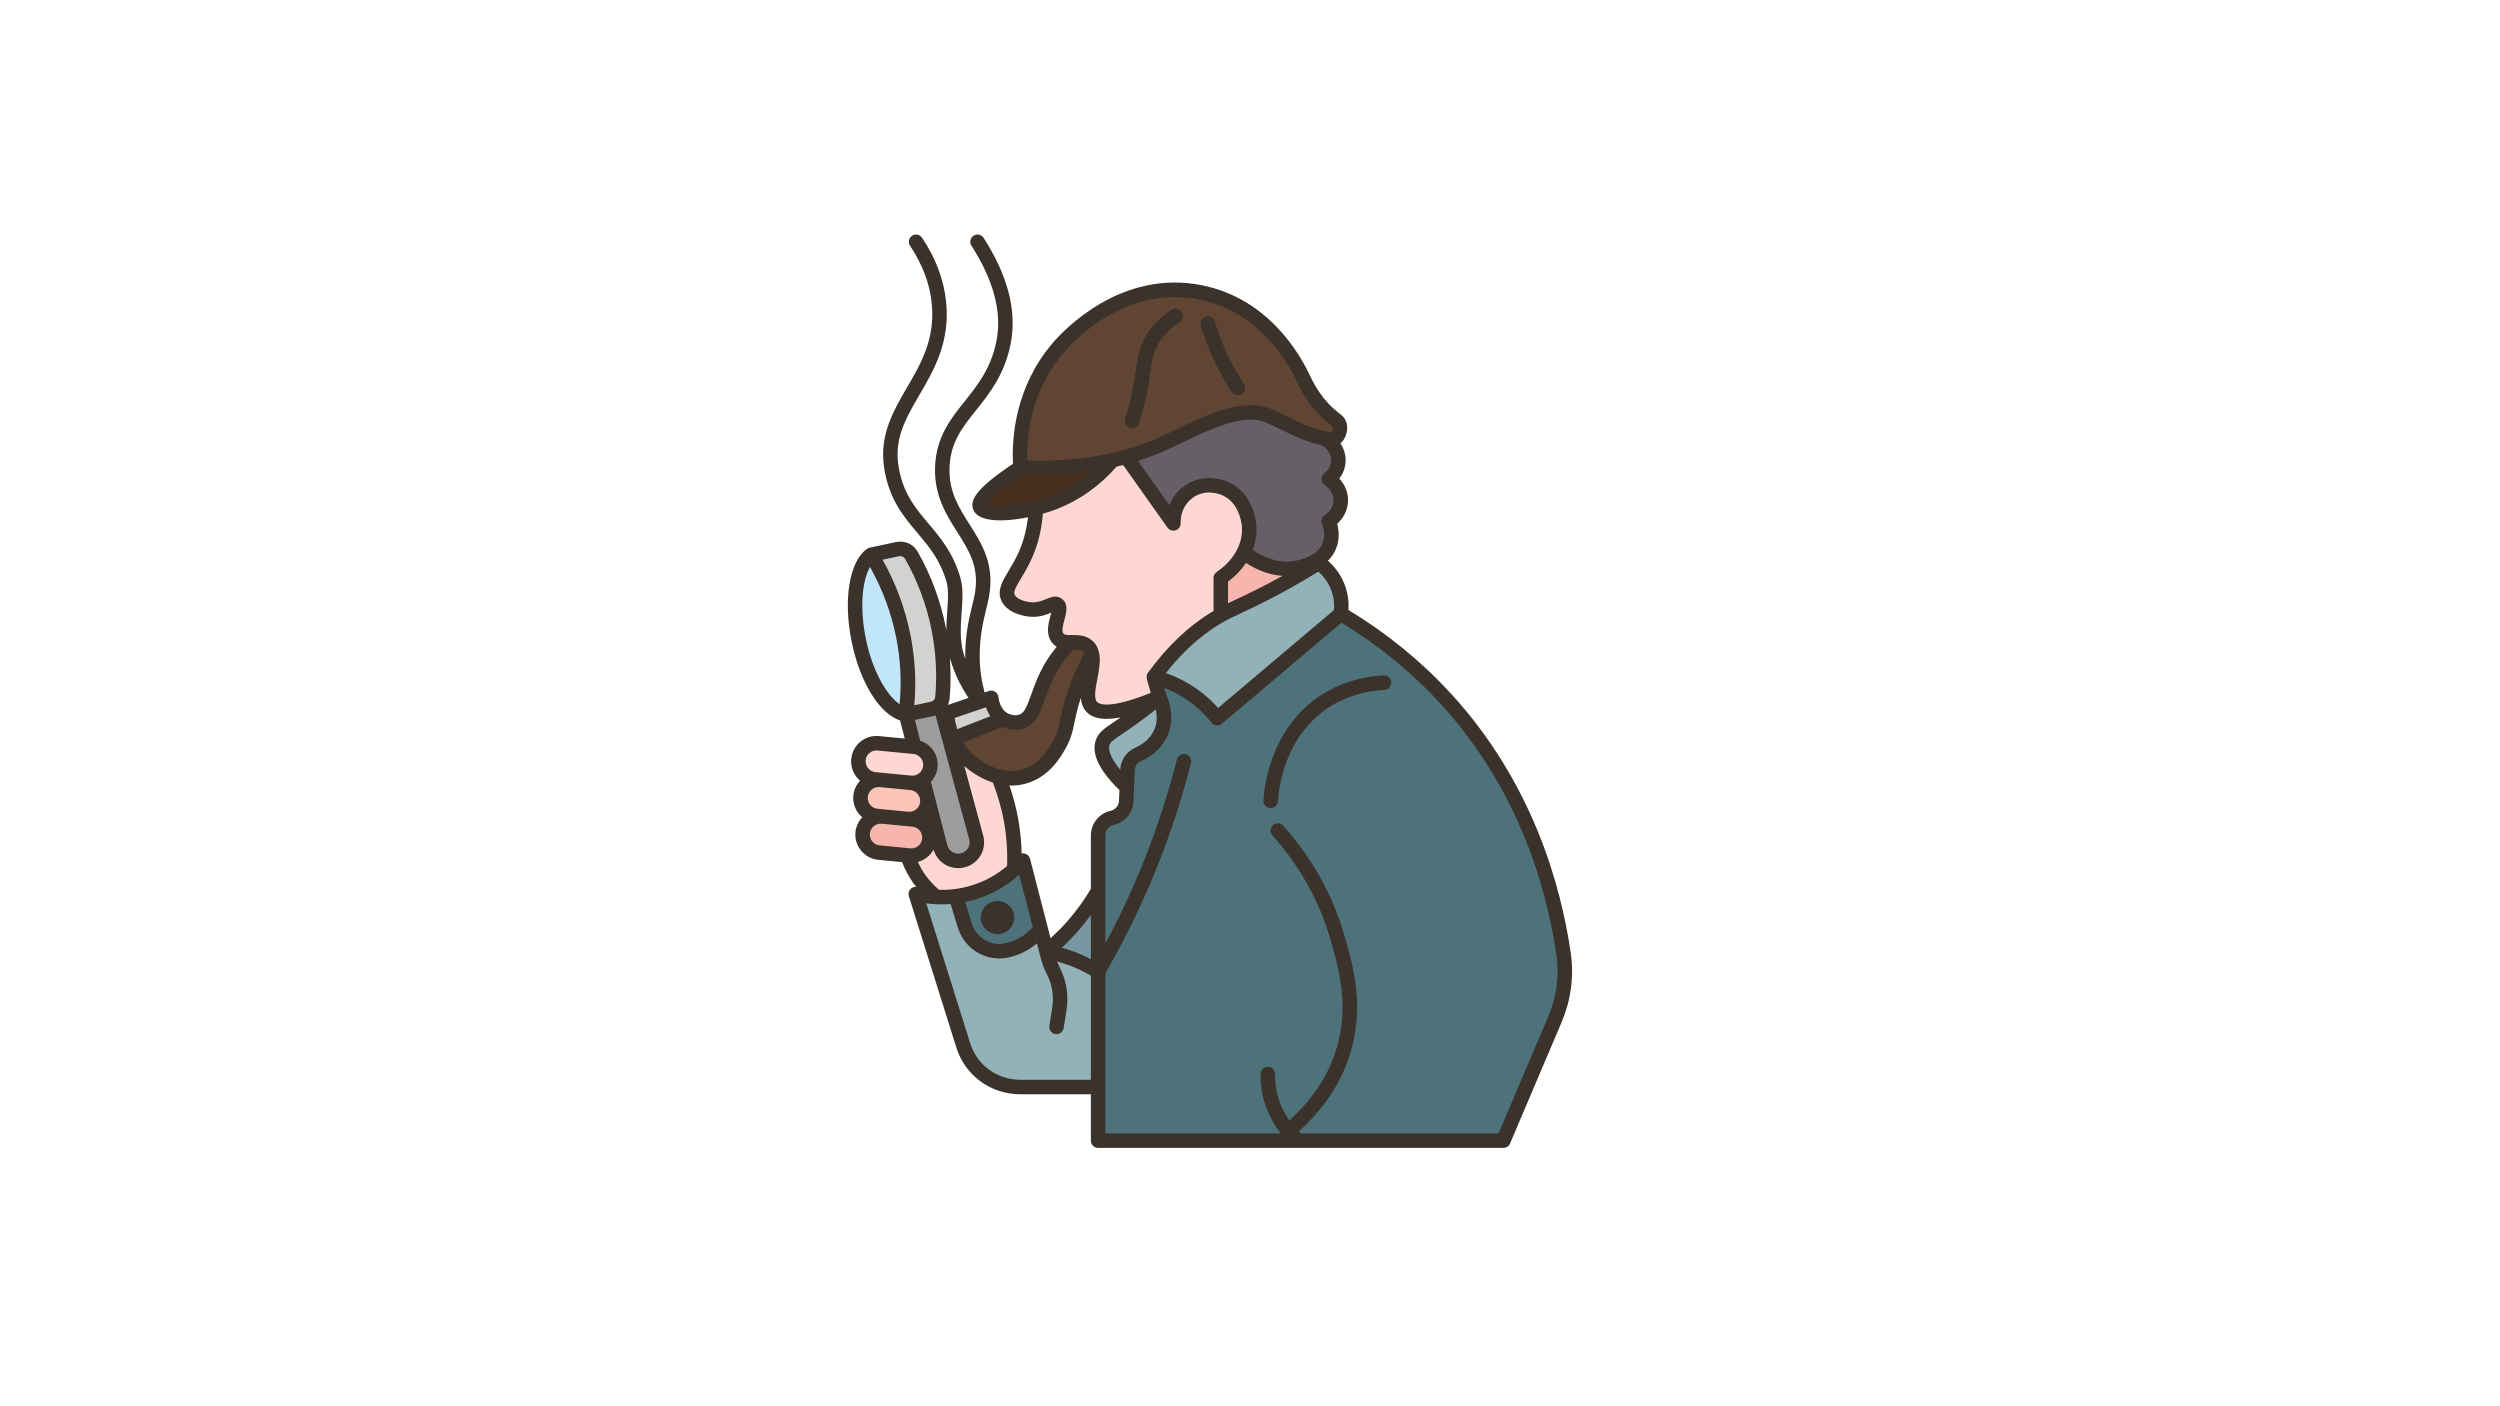 <svg xmlns="http://www.w3.org/2000/svg" xmlns:xlink="http://www.w3.org/1999/xlink" width="1920" zoomAndPan="magnify" viewBox="0 0 1440 810" height="1080" preserveAspectRatio="xMidYMid meet" version="1.0"><defs><clipPath id="dd00953f4d"><path d="M 488 135 L 906 135 L 906 661.176 L 488 661.176 Z M 488 135 " clip-rule="nonzero"/></clipPath></defs><path fill="#4d727a" d="M 900.641 549.785 C 895.383 513.25 880.074 454.09 832.684 402.355 C 812.242 380.062 790.672 364.402 772.277 353.547 C 772.691 350.75 773.234 344.695 770.441 337.809 C 767.352 330.082 761.93 325.781 759.637 324.152 C 759.469 324.281 759.262 324.363 759.094 324.488 L 758.176 323.027 C 761.262 321.105 764.184 318.309 765.77 314.258 C 768.105 308.203 766.227 302.402 765.352 300.188 C 765.77 299.938 772.191 295.93 772.277 288.289 C 772.402 280.355 765.684 276.141 765.352 275.973 C 766.059 275.43 770.773 271.629 770.898 265.324 C 771.023 259.938 767.73 254.887 762.516 252.422 L 762.516 252.383 C 763.18 252.547 763.891 252.676 764.602 252.758 C 766.059 253.008 768.02 253.215 769.48 252.09 C 771.902 250.168 772.902 244.531 770.066 242.359 C 768.395 241.109 766.688 239.688 764.977 238.102 C 764.891 238.059 764.852 238.02 764.809 237.934 C 758.758 232.383 754.211 225.492 750.75 218.102 C 744.742 205.199 727.305 175.684 691.676 168.418 C 645.828 159.148 613.539 195.598 609.578 200.234 C 585.383 228.539 587.219 261.902 587.801 269.293 C 566.316 283.363 563.438 289.289 564.523 292.09 C 566.398 296.848 581.711 296.555 596.727 292.672 C 596.52 299.102 595.434 308.496 591.012 318.809 C 585.383 331.922 577.832 338.266 580.625 344.32 C 582.793 348.957 589.805 350.875 594.184 351.125 C 602.32 351.504 606.617 346.324 609.16 348.289 C 612.707 351 604.82 361.648 609.16 367.41 C 610.914 369.707 613.539 369.914 616.461 369.957 C 614.082 372.379 610.078 376.762 606.238 383.027 C 596.27 399.391 597.27 412.586 588.426 415.594 C 583.711 417.223 579.164 414.926 578.582 414.59 C 578.289 414.422 578.039 414.297 577.789 414.133 C 571.906 410.457 571.07 402.859 570.988 401.938 C 568.777 402.691 566.566 403.441 564.312 404.195 C 558.016 406.363 551.715 408.496 545.414 410.664 C 545.5 412.211 545.707 415.469 546.793 419.516 L 545.289 419.934 L 541.41 405.57 L 541.371 405.531 C 542.203 404.527 542.703 403.277 542.828 401.938 C 543.707 392.254 543.914 378.473 540.703 362.316 C 536.988 343.484 530.188 328.996 524.891 319.77 C 523.348 317.016 520.137 315.637 517.008 316.305 L 501.781 319.562 C 493.02 325.781 490.098 346.66 494.688 368.914 C 499.402 391.918 511 410.082 521.844 411.543 L 526.645 430.121 C 526.602 430.121 526.559 430.121 526.52 430.121 L 505.867 428.117 C 505.535 428.078 505.199 428.078 504.867 428.078 C 499.527 428.078 494.98 432.125 494.48 437.512 C 493.938 443.273 498.109 448.367 503.863 448.91 L 506.742 449.203 C 506.492 449.16 506.285 449.16 506.035 449.16 C 500.738 449.16 496.188 453.211 495.688 458.598 C 495.105 464.359 499.316 469.453 505.074 469.996 L 519.758 471.414 L 508.246 470.328 C 507.871 470.289 507.535 470.289 507.203 470.289 C 501.906 470.289 497.398 474.34 496.898 479.684 C 496.312 485.445 500.527 490.539 506.242 491.082 L 522.555 492.668 C 523.805 496.426 525.934 501.309 529.523 506.32 C 532.816 510.957 536.363 514.336 539.199 516.676 C 534.07 516.426 530.023 515.59 527.477 514.922 L 554.844 602.227 C 559.309 616.422 572.656 626.109 587.719 626.109 L 632.523 626.109 L 632.523 657.004 L 865.934 657.004 C 875.859 633.707 885.746 610.453 895.633 587.152 C 900.641 575.379 902.477 562.434 900.641 549.785 Z M 524.516 450.914 L 507.035 449.203 L 524.766 450.914 C 524.684 450.914 524.598 450.914 524.516 450.914 Z M 651.879 413.875 C 640.488 421.977 636.57 423.438 635.148 427.656 C 634.148 430.492 633.023 438.344 649.043 453.375 C 648.918 456.09 648.832 458.762 648.707 461.473 C 648.5 466.109 645.203 470.035 640.617 471.117 C 635.859 472.203 632.523 476.379 632.523 481.18 C 632.523 491.828 632.523 502.477 632.523 513.164 C 628.977 519.176 624.262 526.148 618.004 533.332 C 612.746 539.344 607.574 544.188 602.82 548.109 C 601.691 543.809 600.566 539.469 599.441 535.168 C 596.062 522.016 592.684 508.863 589.262 495.711 C 588.133 496.965 586.465 498.758 584.215 500.762 C 584.59 493.246 584.379 483.688 582.418 472.832 C 580.582 462.559 577.746 453.957 574.992 447.277 L 574.992 447.238 C 579.539 448.449 584.59 448.781 589.887 447.277 C 601.734 443.938 607.66 433.418 610.203 428.906 C 614.543 421.184 613.918 416.926 617.172 405.273 C 619.09 398.512 622.512 388.574 629.02 376.883 C 630.938 385.902 623.012 400.641 628.727 407.027 C 632.273 410.953 641.617 412.582 667.855 401.52 C 664.438 404.402 658.973 408.828 651.879 413.875 Z M 651.879 413.875 " fill-opacity="1" fill-rule="nonzero"/><path fill="#c2e6f9" d="M 520.344 366.66 C 524.18 386.031 523.098 401.98 521.844 411.543 C 511 410.082 499.402 391.918 494.688 368.914 C 490.098 346.66 493.02 325.781 501.781 319.562 C 507.16 328.121 515.922 344.277 520.344 366.66 Z M 520.344 366.66 " fill-opacity="1" fill-rule="nonzero"/><path fill="#d2d2d1" d="M 540.703 362.316 C 543.914 378.473 543.707 392.254 542.828 401.938 C 542.703 403.273 542.203 404.527 541.371 405.531 C 540.41 406.906 538.867 407.91 537.074 408.285 L 521.844 411.543 C 523.098 401.98 524.18 386.031 520.344 366.66 C 515.922 344.277 507.16 328.121 501.781 319.562 L 517.008 316.305 C 520.137 315.637 523.348 317.016 524.891 319.77 C 530.188 328.996 536.988 343.484 540.703 362.316 Z M 540.703 362.316 " fill-opacity="1" fill-rule="nonzero"/><path fill="#9c9d9c" d="M 541.41 405.57 L 545.289 419.934 L 562.27 482.355 C 562.52 483.316 562.645 484.273 562.645 485.195 C 562.645 489.785 559.641 494.047 555.051 495.422 C 549.211 497.176 543.121 493.754 541.578 487.867 L 531.523 449.035 C 533.902 447.324 535.57 444.652 535.863 441.52 C 536.445 435.801 532.273 430.75 526.645 430.121 L 521.844 411.543 L 537.074 408.285 C 538.867 407.91 540.41 406.906 541.371 405.531 Z M 541.41 405.57 " fill-opacity="1" fill-rule="nonzero"/><path fill="#7797a2" d="M 632.523 559.555 L 632.523 559.598 C 628.727 557.258 623.887 554.629 618.004 552.375 C 612.289 550.203 607.156 548.91 602.82 548.156 L 602.82 548.113 C 607.574 544.191 612.746 539.348 618.004 533.336 C 624.262 526.152 628.977 519.18 632.523 513.168 C 632.523 528.617 632.523 544.066 632.523 559.555 Z M 632.523 559.555 " fill-opacity="1" fill-rule="nonzero"/><path fill="#93b2b8" d="M 550.547 516.258 L 555.719 533.043 C 558.766 542.938 568.777 549.535 579.125 547.613 C 579.207 547.57 579.289 547.57 579.414 547.531 C 591.223 545.234 597.812 537.258 599.441 535.172 C 600.566 539.473 601.691 543.816 602.82 548.113 L 602.82 548.156 C 607.156 548.91 612.289 550.203 618.004 552.375 C 623.887 554.629 628.727 557.258 632.523 559.598 L 632.523 626.109 L 587.719 626.109 C 572.656 626.109 559.309 616.422 554.844 602.227 L 527.477 514.922 C 530.023 515.59 534.07 516.426 539.199 516.676 C 542.578 516.844 546.375 516.758 550.547 516.258 Z M 550.547 516.258 " fill-opacity="1" fill-rule="nonzero"/><path fill="#93b2b8" d="M 667.855 401.523 C 669.402 404.902 672.07 413.172 669.109 420.977 C 666.273 428.492 660.223 432.461 655.633 434.465 C 652.004 436.051 649.625 439.559 649.461 443.441 C 649.336 446.738 649.168 450.078 649.043 453.379 C 633.023 438.348 634.148 430.5 635.148 427.66 C 636.57 423.441 640.488 421.98 651.879 413.879 C 658.973 408.828 664.438 404.402 667.855 401.523 Z M 667.855 401.523 " fill-opacity="1" fill-rule="nonzero"/><path fill="#93b2b8" d="M 770.441 337.809 C 773.234 344.695 772.691 350.75 772.277 353.547 C 748.582 373.59 724.844 393.629 701.105 413.672 C 697.645 409.246 691.719 402.859 682.707 397.473 C 675.824 393.379 669.359 391.207 664.602 390 C 678.41 370.918 692.219 360.395 703.234 354.301 C 704.277 353.715 705.277 353.172 706.238 352.672 C 713.246 349.121 723.758 344.82 740.738 335.344 C 748.457 331.043 754.711 327.242 759.094 324.488 C 759.262 324.363 759.469 324.281 759.637 324.152 C 761.93 325.781 767.352 330.082 770.441 337.809 Z M 770.441 337.809 " fill-opacity="1" fill-rule="nonzero"/><path fill="#d2d2d1" d="M 577.789 414.133 L 548.961 425.445 L 548.922 425.445 C 548.004 423.359 547.293 421.355 546.793 419.516 C 545.707 415.469 545.5 412.211 545.414 410.664 C 551.715 408.496 558.016 406.363 564.312 404.195 C 566.566 403.441 568.777 402.691 570.988 401.938 C 571.07 402.859 571.906 410.457 577.789 414.133 Z M 577.789 414.133 " fill-opacity="1" fill-rule="nonzero"/><path fill="#604533" d="M 616.461 369.957 C 619.84 369.957 623.512 369.707 626.348 372.129 C 627.809 373.379 628.641 375.008 629.02 376.887 C 622.512 388.578 619.09 398.516 617.172 405.281 C 613.918 416.93 614.543 421.188 610.203 428.91 C 607.66 433.422 601.734 443.941 589.887 447.281 C 584.59 448.785 579.539 448.453 574.992 447.242 C 564.855 444.609 557.473 437.512 556.762 436.801 C 553.094 433.172 550.59 429.203 548.961 425.445 L 577.789 414.133 C 578.039 414.297 578.289 414.422 578.582 414.59 C 579.164 414.926 583.711 417.223 588.426 415.594 C 597.27 412.586 596.27 399.391 606.238 383.023 C 610.078 376.762 614.082 372.379 616.461 369.957 Z M 616.461 369.957 " fill-opacity="1" fill-rule="nonzero"/><path fill="#f7b6ad" d="M 759.094 324.488 C 754.711 327.242 748.457 331.043 740.738 335.344 C 723.758 344.82 713.246 349.121 706.238 352.672 C 705.277 353.172 704.277 353.715 703.234 354.301 L 703.191 354.258 C 703.191 348.828 703.191 338.266 703.191 332.879 C 709.074 328.914 713.621 323.777 716.375 318.102 L 716.418 318.102 C 718.461 319.812 732.02 330.711 748.039 326.91 C 749.957 326.449 754.211 325.449 758.176 323.027 Z M 759.094 324.488 " fill-opacity="1" fill-rule="nonzero"/><path fill="#f7b6ad" d="M 535.32 483.398 C 534.82 488.828 530.273 492.836 524.973 492.836 C 524.641 492.836 524.309 492.836 523.973 492.793 L 522.555 492.668 L 506.242 491.082 C 500.527 490.539 496.312 485.445 496.898 479.684 C 497.398 474.34 501.906 470.289 507.203 470.289 C 507.535 470.289 507.871 470.289 508.246 470.328 L 519.758 471.414 L 522.887 471.707 L 525.934 472 C 531.691 472.586 535.902 477.68 535.32 483.398 Z M 535.32 483.398 " fill-opacity="1" fill-rule="nonzero"/><path fill="#fec4b9" d="M 524.848 450.914 C 530.523 451.543 534.695 456.637 534.109 462.312 C 533.609 467.742 529.062 471.75 523.766 471.75 C 523.473 471.75 523.18 471.75 522.887 471.707 L 519.758 471.414 L 505.074 469.996 C 499.316 469.453 495.105 464.359 495.688 458.598 C 496.188 453.211 500.738 449.16 506.035 449.16 C 506.285 449.16 506.492 449.16 506.742 449.203 C 506.828 449.203 506.953 449.203 507.035 449.203 L 524.516 450.914 C 524.598 450.914 524.684 450.914 524.766 450.914 C 524.809 450.914 524.809 450.914 524.848 450.914 Z M 524.848 450.914 " fill-opacity="1" fill-rule="nonzero"/><path fill="#ffd7d2" d="M 526.645 430.121 C 532.273 430.75 536.445 435.801 535.863 441.52 C 535.57 444.652 533.902 447.324 531.523 449.035 C 529.812 450.246 527.727 450.957 525.516 450.957 C 525.309 450.957 525.059 450.957 524.848 450.914 C 524.809 450.914 524.809 450.914 524.766 450.914 L 507.035 449.203 C 506.953 449.203 506.828 449.203 506.742 449.203 L 503.863 448.91 C 498.109 448.367 493.938 443.273 494.48 437.512 C 494.98 432.125 499.527 428.078 504.867 428.078 C 505.199 428.078 505.535 428.078 505.867 428.117 L 526.52 430.121 C 526.559 430.121 526.602 430.121 526.645 430.121 Z M 526.645 430.121 " fill-opacity="1" fill-rule="nonzero"/><path fill="#ffd7d2" d="M 556.762 436.801 C 557.473 437.512 564.855 444.609 574.992 447.242 L 574.992 447.281 C 577.746 453.965 580.582 462.562 582.418 472.836 C 584.379 483.691 584.59 493.254 584.215 500.77 C 579.125 505.32 571.156 510.996 560.102 514.211 C 556.762 515.215 553.594 515.84 550.547 516.258 C 546.375 516.758 542.578 516.844 539.199 516.676 C 536.363 514.336 532.816 510.957 529.52 506.32 C 525.934 501.309 523.805 496.426 522.555 492.668 L 523.973 492.793 C 524.309 492.836 524.641 492.836 524.973 492.836 C 530.273 492.836 534.82 488.828 535.32 483.398 C 535.902 477.68 531.691 472.586 525.934 472 L 522.887 471.707 C 523.18 471.75 523.473 471.75 523.766 471.75 C 529.062 471.75 533.609 467.742 534.109 462.312 C 534.695 456.637 530.523 451.543 524.848 450.914 C 525.059 450.957 525.309 450.957 525.516 450.957 C 527.727 450.957 529.812 450.246 531.523 449.035 L 541.578 487.867 C 543.121 493.754 549.211 497.176 555.051 495.422 C 559.641 494.047 562.645 489.785 562.645 485.195 C 562.645 484.273 562.52 483.316 562.27 482.355 L 545.289 419.934 L 546.793 419.516 C 547.293 421.355 548.004 423.359 548.922 425.445 L 548.961 425.445 C 550.59 429.203 553.094 433.172 556.762 436.801 Z M 556.762 436.801 " fill-opacity="1" fill-rule="nonzero"/><path fill="#ffd7d2" d="M 719.336 301.648 C 720.086 307.246 719.004 312.883 716.375 318.102 C 713.621 323.777 709.074 328.914 703.191 332.879 C 703.191 338.266 703.191 348.828 703.191 354.258 L 703.234 354.301 C 692.219 360.395 678.41 370.918 664.602 389.996 L 667.855 401.523 C 641.617 412.586 632.273 410.957 628.727 407.031 C 623.012 400.645 630.938 385.906 629.02 376.887 C 628.641 375.008 627.809 373.379 626.348 372.129 C 623.512 369.707 619.84 369.957 616.461 369.957 C 613.539 369.914 610.914 369.707 609.16 367.41 C 604.82 361.648 612.707 351 609.16 348.289 C 606.617 346.324 602.32 351.504 594.184 351.125 C 589.805 350.875 582.793 348.957 580.625 344.32 C 577.832 338.266 585.383 331.922 591.012 318.809 C 595.434 308.496 596.52 299.102 596.727 292.672 C 600.316 291.754 603.863 290.625 607.199 289.332 C 623.762 282.902 634.734 272.297 640.906 265.074 C 643.617 264.488 646.207 263.82 648.668 263.113 L 648.668 263.152 L 675.867 301.484 C 675.656 293.215 679.871 285.66 686.84 281.902 C 695.891 277.016 704.984 281.105 706.152 281.648 C 717.375 286.91 719.086 299.812 719.336 301.648 Z M 719.336 301.648 " fill-opacity="1" fill-rule="nonzero"/><path fill="#655f68" d="M 765.352 275.973 C 765.684 276.141 772.402 280.355 772.277 288.289 C 772.191 295.93 765.77 299.938 765.352 300.188 C 766.227 302.402 768.105 308.203 765.77 314.258 C 764.184 318.309 761.262 321.105 758.176 323.027 C 754.211 325.449 749.957 326.449 748.039 326.91 C 732.02 330.711 718.461 319.812 716.418 318.102 L 716.375 318.102 C 719.004 312.883 720.086 307.246 719.336 301.648 C 719.086 299.812 717.375 286.91 706.152 281.648 C 704.984 281.105 695.891 277.016 686.84 281.902 C 679.871 285.66 675.656 293.215 675.867 301.484 L 648.668 263.152 L 648.668 263.113 C 657.512 260.691 665.02 257.809 671.359 254.93 C 687.633 247.496 714.203 231.797 731.309 239.73 C 734.562 241.234 737.816 242.738 741.031 244.324 C 746.242 246.871 753.754 250.711 762.516 252.383 L 762.516 252.422 C 767.73 254.887 771.023 259.938 770.898 265.324 C 770.773 271.629 766.059 275.43 765.352 275.973 Z M 765.352 275.973 " fill-opacity="1" fill-rule="nonzero"/><path fill="#472d1c" d="M 640.906 265.074 C 634.734 272.297 623.762 282.902 607.199 289.332 C 603.863 290.625 600.316 291.754 596.727 292.672 C 581.711 296.555 566.398 296.848 564.523 292.09 C 563.438 289.289 566.316 283.363 587.801 269.293 C 608.91 270.25 626.43 268.332 640.906 265.074 Z M 640.906 265.074 " fill-opacity="1" fill-rule="nonzero"/><path fill="#604533" d="M 769.48 252.09 C 768.02 253.215 766.059 253.008 764.602 252.758 C 763.891 252.672 763.18 252.547 762.516 252.383 C 753.754 250.711 746.242 246.871 741.031 244.324 C 737.816 242.738 734.562 241.234 731.309 239.73 C 714.203 231.797 687.633 247.496 671.359 254.93 C 665.02 257.809 657.512 260.691 648.668 263.113 C 646.207 263.82 643.617 264.488 640.906 265.074 C 626.43 268.332 608.91 270.25 587.801 269.293 C 587.219 261.902 585.383 228.539 609.578 200.234 C 613.539 195.598 645.828 159.148 691.676 168.418 C 727.305 175.684 744.742 205.199 750.75 218.102 C 754.211 225.492 758.758 232.383 764.809 237.934 C 764.852 238.02 764.891 238.059 764.977 238.102 C 766.688 239.688 768.395 241.109 770.066 242.359 C 772.902 244.531 771.902 250.168 769.48 252.09 Z M 769.48 252.09 " fill-opacity="1" fill-rule="nonzero"/><path fill="#543927" d="M 652.176 246.621 C 651.762 246.621 651.344 246.559 650.93 246.426 C 648.73 245.738 647.504 243.395 648.191 241.195 C 650.898 232.516 652.832 223.973 653.922 215.793 L 654.227 213.527 C 655.043 207.34 655.965 200.32 660.508 192.875 C 663.984 187.219 668.832 182.371 674.914 178.473 C 676.852 177.223 679.434 177.789 680.676 179.73 C 681.918 181.672 681.355 184.254 679.418 185.5 C 674.398 188.719 670.43 192.668 667.617 197.238 C 664.004 203.16 663.273 208.723 662.5 214.613 L 662.191 216.922 C 661.039 225.543 659.008 234.559 656.16 243.684 C 655.598 245.477 653.953 246.621 652.176 246.621 Z M 652.176 246.621 " fill-opacity="1" fill-rule="nonzero"/><path fill="#543927" d="M 712.922 227.578 C 711.559 227.578 710.23 226.914 709.43 225.691 C 704.809 218.656 700.836 211.293 697.609 203.801 C 695.387 198.703 693.422 193.273 691.77 187.676 C 691.113 185.469 692.379 183.148 694.59 182.492 C 696.789 181.84 699.121 183.102 699.77 185.312 C 701.328 190.578 703.176 195.688 705.266 200.484 C 708.305 207.547 712.047 214.484 716.398 221.113 C 717.664 223.039 717.129 225.629 715.203 226.895 C 714.496 227.355 713.703 227.578 712.922 227.578 Z M 712.922 227.578 " fill-opacity="1" fill-rule="nonzero"/><path fill="#3a322b" d="M 650.941 246.445 C 651.352 246.574 651.77 246.633 652.18 246.633 C 653.957 246.633 655.605 245.484 656.164 243.691 C 658.957 234.684 660.996 225.668 662.203 216.898 L 662.5 214.684 C 663.273 208.781 664.004 203.207 667.637 197.238 C 670.418 192.668 674.379 188.727 679.398 185.523 C 681.344 184.289 681.914 181.703 680.676 179.762 C 679.441 177.82 676.863 177.238 674.918 178.484 C 668.812 182.375 663.965 187.227 660.512 192.891 C 655.953 200.375 655.035 207.402 654.223 213.598 L 653.938 215.758 C 652.789 224.078 650.852 232.641 648.191 241.219 C 647.512 243.418 648.738 245.758 650.941 246.445 Z M 650.941 246.445 " fill-opacity="1" fill-rule="nonzero"/><path fill="#3a322b" d="M 697.602 203.805 C 700.879 211.414 704.863 218.785 709.445 225.723 C 710.246 226.938 711.574 227.594 712.93 227.594 C 713.719 227.594 714.52 227.367 715.227 226.898 C 717.145 225.625 717.676 223.039 716.402 221.113 C 712.094 214.586 708.344 207.652 705.262 200.496 C 703.137 195.574 701.293 190.461 699.789 185.309 C 699.141 183.098 696.812 181.812 694.609 182.48 C 692.398 183.125 691.137 185.445 691.781 187.66 C 693.383 193.141 695.344 198.57 697.602 203.805 Z M 697.602 203.805 " fill-opacity="1" fill-rule="nonzero"/><path fill="#3a322b" d="M 796.984 389.055 C 784.078 389.664 771.805 393.461 761.484 400.031 C 731.5 419.129 728.117 454.207 727.742 461.043 C 727.617 463.344 729.383 465.316 731.68 465.441 C 731.762 465.445 731.836 465.445 731.914 465.445 C 734.113 465.445 735.953 463.719 736.078 461.5 C 736.41 455.379 739.426 423.98 765.969 407.074 C 775.062 401.285 785.926 397.934 797.387 397.398 C 799.684 397.289 801.465 395.328 801.355 393.031 C 801.242 390.723 799.258 388.953 796.984 389.055 Z M 796.984 389.055 " fill-opacity="1" fill-rule="nonzero"/><g clip-path="url(#dd00953f4d)"><path fill="#3a322b" d="M 904.793 549.184 C 899 508.961 882.324 450.344 835.766 399.535 C 818.695 380.906 798.82 364.723 776.711 351.352 C 776.977 347.285 776.629 341.965 774.32 336.23 C 771.887 330.18 768.207 325.898 764.875 323 C 767 320.906 768.609 318.492 769.668 315.75 C 771.328 311.453 771.512 306.551 770.234 301.676 C 772.855 299.289 776.371 294.887 776.465 288.332 C 776.547 282.543 773.875 278.328 771.426 275.684 C 773.23 273.297 774.992 269.848 775.078 265.418 C 775.148 261.805 774.043 258.32 772.062 255.348 C 774.441 253.484 775.973 250.004 775.961 246.465 C 775.953 243.34 774.75 240.703 772.578 239.051 C 770.91 237.781 769.297 236.43 767.625 234.887 C 762.418 230.062 758.012 223.82 754.523 216.336 C 748.426 203.246 730.172 171.98 692.5 164.344 C 645.68 154.84 612.559 190.309 606.398 197.516 C 584.277 223.371 582.762 253.262 583.492 267.152 C 561.723 281.688 558.531 288.293 560.633 293.609 C 562.402 298.066 568.566 299.738 576.223 299.738 C 581.16 299.738 586.715 299.027 592.117 297.945 C 591.379 304.676 589.746 311.129 587.152 317.152 C 585.188 321.738 582.965 325.453 581.004 328.73 C 577.312 334.906 574.125 340.242 576.832 346.078 C 579.957 352.812 589.07 355.031 593.953 355.273 C 599.055 355.543 602.922 353.977 605.539 352.883 C 605.379 353.527 605.207 354.188 605.055 354.738 C 603.863 359.152 602.23 365.188 605.82 369.934 C 606.668 371.055 607.645 371.867 608.676 372.473 C 606.508 375.141 604.457 377.91 602.672 380.836 C 598.215 388.137 595.84 394.812 593.934 400.176 C 591.504 407.008 590.098 410.621 587.066 411.656 C 584.051 412.691 580.848 411.078 580.492 410.895 C 575.891 408.48 575.18 402.254 575.113 401.551 C 574.996 400.277 574.301 399.129 573.23 398.434 C 572.156 397.738 570.82 397.57 569.617 397.984 L 567.117 398.836 C 565.266 391.914 564.285 384.895 564.301 377.902 C 564.336 366.219 566.246 358.367 567.93 351.434 C 568.57 348.801 569.168 346.32 569.625 343.867 C 573.082 325.098 565.629 313.344 558.41 301.98 C 552.359 292.438 546.641 283.434 546.91 269.98 C 547.203 255.086 554.16 246.387 562.215 236.312 C 569.992 226.582 578.805 215.555 582.246 197.469 C 585.75 179 580.477 158.664 566.566 137.016 C 565.324 135.078 562.742 134.516 560.801 135.762 C 558.867 137.012 558.301 139.59 559.551 141.531 C 572.266 161.32 577.141 179.613 574.051 195.906 C 571 211.961 563.227 221.684 555.707 231.094 C 547.457 241.414 538.926 252.086 538.574 269.812 C 538.258 285.781 545.227 296.766 551.379 306.449 C 558.305 317.375 564.293 326.805 561.426 342.352 C 561 344.656 560.434 346.984 559.832 349.461 C 558.129 356.477 556.008 365.207 555.969 377.879 C 555.969 378.414 555.969 378.949 555.98 379.488 C 555.602 378.395 555.234 377.254 554.918 376.129 C 552.766 368.543 553.352 360.477 553.91 352.676 C 554.422 345.547 554.906 338.816 553.227 332.949 C 549.086 318.496 541.801 309.867 534.75 301.516 C 527.109 292.473 519.898 283.934 517.484 268.082 C 515.09 252.34 521.828 240.785 529.625 227.41 C 537.953 213.125 547.391 196.938 544.945 173.672 C 543.617 161.043 538.969 148.688 531.125 136.957 C 529.863 135.031 527.273 134.516 525.359 135.801 C 523.441 137.086 522.93 139.68 524.211 141.594 C 531.293 152.188 535.484 163.273 536.664 174.543 C 538.824 195.09 530.492 209.375 522.438 223.195 C 514.562 236.707 506.414 250.684 509.25 269.332 C 512.02 287.52 520.344 297.375 528.391 306.906 C 535.172 314.93 541.578 322.512 545.219 335.242 C 546.492 339.691 546.062 345.707 545.605 352.074 C 545.348 355.617 545.094 359.383 545.082 363.234 C 544.977 362.664 544.918 362.09 544.809 361.52 C 541.746 345.996 536.266 331.246 528.527 317.695 C 526.062 313.371 521.09 311.172 516.137 312.223 L 500.906 315.457 C 500.902 315.457 500.898 315.461 500.895 315.461 C 500.355 315.578 499.832 315.801 499.352 316.137 C 499.285 316.184 499.227 316.246 499.164 316.297 C 499.133 316.316 499.113 316.34 499.086 316.363 C 489.125 323.809 485.621 345.656 490.578 369.762 C 495.406 393.195 506.582 411.078 518.422 414.969 L 521.121 425.41 L 506.25 423.977 C 502.363 423.609 498.57 424.762 495.562 427.246 C 492.555 429.73 490.691 433.238 490.316 437.125 C 489.945 441.012 491.105 444.805 493.586 447.82 C 494.148 448.508 494.777 449.109 495.441 449.676 C 493.242 452.016 491.84 454.965 491.523 458.219 C 491.051 463.164 493.121 467.773 496.656 470.77 C 494.52 473.039 493.055 475.965 492.734 479.309 C 491.965 487.328 497.859 494.48 505.867 495.254 L 519.582 496.574 C 521.293 500.926 523.473 505.027 526.133 508.762 C 526.648 509.484 527.27 510.125 527.816 510.82 C 526.562 510.719 525.312 511.156 524.438 512.09 C 523.406 513.188 523.047 514.758 523.496 516.199 L 550.891 603.48 C 555.926 619.523 570.73 630.305 587.734 630.305 L 628.348 630.305 L 628.348 657.016 C 628.348 659.32 630.215 661.188 632.52 661.188 L 865.949 661.188 C 867.621 661.188 869.133 660.188 869.785 658.652 L 899.48 588.809 C 904.859 576.133 906.699 562.438 904.793 549.184 Z M 768.355 351.406 L 701.633 407.785 C 696.77 402.312 691.141 397.652 684.836 393.895 C 680.625 391.379 676.168 389.312 671.527 387.707 C 682.488 373.73 694.785 363.211 708.152 356.391 C 710.242 355.324 712.652 354.195 715.461 352.875 C 721.941 349.832 730.812 345.668 742.77 339.004 C 748.355 335.891 753.922 332.621 759.352 329.262 C 761.73 331.336 764.688 334.641 766.582 339.348 C 768.441 343.969 768.633 348.258 768.355 351.406 Z M 717.699 324.227 C 722.312 327.293 729.789 331.09 738.703 331.715 C 727 338.234 718.285 342.324 711.918 345.312 C 710.254 346.094 708.762 346.805 707.352 347.48 L 707.352 335.043 C 711.562 331.922 715.035 328.238 717.699 324.227 Z M 763.234 296.586 C 761.484 297.629 760.742 299.789 761.484 301.688 C 762.359 303.941 763.578 308.375 761.891 312.738 C 759.086 320 750.039 322.137 747.07 322.844 C 736.109 325.438 726.184 319.957 721.523 316.723 C 723.426 311.676 724.184 306.359 723.48 301.086 C 722.793 295.977 719.91 283.48 707.926 277.859 C 705.93 276.922 695.441 272.543 684.887 278.215 C 679.652 281.031 675.711 285.574 673.559 291 L 655.445 265.453 C 661.535 263.535 667.43 261.297 673.098 258.707 C 675.5 257.609 678.125 256.336 680.91 254.984 C 696.031 247.637 716.75 237.586 729.555 243.508 C 732.781 245.004 736.012 246.504 739.203 248.07 L 740.027 248.473 C 745.074 250.957 752.445 254.57 760.977 256.344 C 764.547 258.156 766.816 261.605 766.746 265.254 C 766.66 269.477 763.461 272.168 762.82 272.664 C 761.738 273.504 761.152 274.832 761.227 276.195 C 761.297 277.562 762.051 278.82 763.215 279.543 C 763.418 279.668 768.211 282.699 768.129 288.211 C 768.047 293.582 763.418 296.469 763.234 296.586 Z M 612.746 202.945 C 618.375 196.363 648.59 163.969 690.852 172.527 C 724.797 179.406 741.41 207.926 746.973 219.867 C 750.922 228.336 755.965 235.445 762.133 241.172 C 763.844 242.746 765.66 244.273 767.469 245.633 C 767.863 246.211 767.508 248.238 767.02 248.719 C 766.855 248.781 766.41 248.82 765.207 248.641 C 756.688 247.375 749.184 243.68 743.707 240.984 L 742.875 240.574 C 739.625 238.977 736.336 237.445 733.051 235.93 C 716.645 228.34 693.883 239.402 677.266 247.473 C 674.543 248.789 671.98 250.039 669.629 251.113 C 647.168 261.367 621.012 266.156 591.77 265.258 C 591.285 251.984 593.27 225.707 612.746 202.945 Z M 568.691 290.5 C 569.438 288.953 572.934 284.156 589.035 273.492 C 592.199 273.617 595.344 273.707 598.441 273.707 C 608.852 273.707 618.883 273 628.508 271.586 C 621.609 277.559 613.988 282.223 605.703 285.445 C 589.602 291.715 572.574 292.414 568.691 290.5 Z M 602.574 345.082 C 600.312 346.027 597.738 347.086 594.391 346.934 C 590.48 346.738 585.551 345.008 584.418 342.562 C 583.609 340.82 585.234 337.949 588.18 333.02 C 590.172 329.691 592.645 325.543 594.836 320.449 C 598.125 312.781 600.027 304.52 600.652 295.891 C 603.586 295.062 606.34 294.16 608.727 293.227 C 621.805 288.137 633.387 279.887 643.199 268.75 C 644.441 268.461 645.711 268.207 646.941 267.887 L 672.473 303.898 C 673.535 305.398 675.465 306.031 677.191 305.445 C 678.938 304.863 680.094 303.207 680.043 301.371 C 679.855 294.641 683.223 288.586 688.828 285.57 C 695.863 281.793 703.016 284.781 704.379 285.422 C 712.641 289.289 714.703 298.438 715.203 302.191 C 716.535 312.164 711.039 322.59 700.855 329.406 C 699.699 330.184 699.004 331.48 699.004 332.875 L 699.004 351.918 C 685.121 360.117 672.441 372.031 661.266 387.461 C 660.957 387.863 660.723 388.328 660.574 388.844 C 660.551 388.918 660.535 388.992 660.52 389.062 C 660.352 389.793 660.391 390.527 660.594 391.199 L 662.84 399.086 C 638.586 408.812 632.996 405.551 631.852 404.266 C 629.914 402.102 631.059 396.223 632.066 391.039 C 633.051 385.973 634.086 380.488 633.035 375.781 C 633.027 375.758 633.023 375.734 633.016 375.715 C 632.434 373.164 631.262 370.832 629.078 368.949 C 625.359 365.758 621.004 365.793 617.457 365.777 C 614.527 365.82 613.102 365.703 612.488 364.891 C 611.371 363.418 612.348 359.816 613.129 356.922 C 614.207 352.914 615.559 347.926 611.703 344.965 C 608.59 342.559 605.254 343.957 602.574 345.082 Z M 665.203 419.488 C 662.863 425.645 657.797 428.957 653.965 430.645 C 648.848 432.898 645.52 437.742 645.289 443.281 L 645.285 443.41 C 638.043 434.77 638.617 430.344 639.074 429.016 C 639.656 427.336 641.332 426.145 646.551 422.621 C 648.648 421.203 651.195 419.488 654.281 417.285 C 658.188 414.5 662.027 411.602 665.758 408.633 C 666.395 411.719 666.641 415.711 665.203 419.488 Z M 641.887 415.695 C 635.777 419.82 632.707 421.898 631.191 426.293 C 628.52 434.035 633.098 443.711 644.801 455.082 L 644.535 461.293 C 644.422 464.047 642.426 466.406 639.68 467.035 C 633.008 468.57 628.348 474.383 628.348 481.168 L 628.348 511.988 C 624.418 518.555 619.895 524.812 614.859 530.578 C 611.832 534.043 608.535 537.297 605.141 540.434 L 593.305 494.656 C 592.914 493.16 591.738 492 590.238 491.641 C 589.645 491.496 589.047 491.523 588.473 491.637 C 588.312 485.082 587.695 478.539 586.551 472.082 C 585.359 465.426 583.637 458.844 581.418 452.438 C 581.801 452.453 582.176 452.488 582.566 452.488 C 585.285 452.488 588.117 452.137 591.016 451.316 C 604.516 447.496 611.047 435.918 613.836 430.969 C 616.957 425.438 617.797 421.398 618.855 416.281 C 619.422 413.539 620.07 410.426 621.199 406.402 C 621.609 404.945 622.105 403.492 622.574 402.039 C 622.812 404.934 623.656 407.609 625.645 409.832 C 629.348 413.977 635.891 415.07 645.547 413.207 C 644.195 414.137 642.973 414.965 641.887 415.695 Z M 628.344 552.492 C 625.457 551 622.512 549.625 619.48 548.469 C 616.918 547.488 614.305 546.629 611.656 545.891 C 614.977 542.77 618.145 539.488 621.129 536.074 C 623.66 533.176 626.055 530.152 628.344 527.043 Z M 540.871 512.535 C 537.895 509.957 535.191 507.094 532.922 503.906 C 531.277 501.598 529.906 499.082 528.68 496.477 C 532.543 495.445 535.82 492.895 537.734 489.402 C 538.84 493.121 541.258 496.227 544.66 498.141 C 546.922 499.414 549.414 500.062 551.93 500.062 C 553.371 500.062 554.828 499.848 556.254 499.418 C 564.027 497.074 568.445 489.094 566.316 481.25 L 555.438 441.242 C 558.215 443.664 564.129 448.219 571.863 450.727 C 574.746 458.102 576.945 465.762 578.336 473.547 C 579.82 481.867 580.387 490.355 580.105 498.801 C 574.973 503.152 568.031 507.555 558.945 510.215 C 552.375 512.148 546.25 512.688 540.871 512.535 Z M 530.062 426.656 L 526.973 414.703 L 537.945 412.375 C 538.262 412.305 538.555 412.195 538.859 412.102 L 558.266 483.441 C 559.199 486.887 557.258 490.391 553.844 491.422 C 552.125 491.941 550.312 491.746 548.754 490.863 C 547.188 489.984 546.078 488.543 545.629 486.801 L 536.199 450.359 C 538.285 448.098 539.723 445.203 540.039 441.91 C 540.41 438.023 539.25 434.227 536.77 431.211 C 534.988 429.055 532.668 427.508 530.062 426.656 Z M 561.281 518.238 C 572.594 514.922 581.07 509.238 587.055 503.848 L 594.875 534.105 C 592.148 537.137 586.746 541.859 578.355 543.492 C 570.355 544.996 562.168 539.84 559.699 531.801 L 555.934 519.539 C 557.684 519.18 559.465 518.766 561.281 518.238 Z M 589.781 419.559 C 596.773 417.176 599.109 410.594 601.816 402.969 C 603.688 397.711 605.805 391.746 609.816 385.188 C 612.238 381.227 615.129 377.547 618.32 374.141 C 620.809 374.184 622.504 374.305 623.641 375.281 C 624.016 375.602 624.285 376.023 624.512 376.5 C 619.629 385.52 615.781 394.805 613.152 404.148 C 611.941 408.453 611.266 411.715 610.672 414.59 C 609.652 419.504 609.035 422.473 606.559 426.871 C 604.273 430.918 598.926 440.398 588.734 443.281 C 573.766 447.527 560.273 434.41 559.703 433.852 C 557.688 431.859 556.117 429.742 554.82 427.613 L 577.555 418.727 C 579.801 419.727 584.602 421.312 589.781 419.559 Z M 570.414 412.555 L 551.352 420 C 550.586 417.594 550.133 415.363 549.883 413.539 L 567.926 407.387 C 568.461 409.008 569.266 410.809 570.414 412.555 Z M 551.352 390.414 C 553.188 394.453 555.43 398.285 557.848 402 L 545.961 406.051 C 546.504 404.895 546.867 403.637 546.988 402.309 C 547.691 394.594 547.676 386.816 547.105 379.039 C 548.781 384.727 551.242 390.184 551.352 390.414 Z M 517.871 320.387 C 519.223 320.098 520.637 320.691 521.281 321.832 C 528.574 334.605 533.734 348.496 536.621 363.133 C 539.141 375.906 539.836 388.832 538.676 401.555 C 538.562 402.832 537.543 403.918 536.207 404.203 L 526.625 406.234 C 527.832 392.879 527.098 379.316 524.441 365.84 C 521.441 350.617 515.91 335.723 508.344 322.41 Z M 498.754 368.078 C 494.941 349.547 496.816 334.023 501.113 326.59 C 508.219 339.113 513.43 353.125 516.254 367.457 C 518.766 380.199 519.344 393.004 518.191 405.617 C 511.062 400.891 502.676 387.133 498.754 368.078 Z M 500.871 433.688 C 502.16 432.625 503.785 432.117 505.453 432.289 L 526.105 434.281 C 529.539 434.609 532.066 437.676 531.734 441.113 C 531.402 444.543 528.344 447.09 524.914 446.75 L 514.227 445.719 L 504.25 444.758 C 500.816 444.426 498.289 441.363 498.621 437.926 C 498.781 436.254 499.582 434.754 500.871 433.688 Z M 505.457 465.848 C 502.027 465.516 499.496 462.453 499.832 459.012 C 499.988 457.348 500.785 455.848 502.078 454.781 C 503.211 453.848 504.598 453.348 506.051 453.348 C 506.25 453.348 506.457 453.359 506.66 453.379 L 513.434 454.031 L 524.109 455.062 C 524.117 455.062 524.129 455.062 524.137 455.062 L 524.355 455.082 C 526.02 455.242 527.523 456.039 528.586 457.332 C 529.652 458.621 530.148 460.25 529.984 461.918 C 529.656 465.352 526.617 467.883 523.156 467.551 L 515.68 466.828 L 508.668 466.152 C 508.664 466.152 508.664 466.152 508.66 466.152 Z M 501.031 480.102 C 501.191 478.434 501.988 476.93 503.281 475.867 C 504.57 474.805 506.184 474.309 507.852 474.469 L 514.875 475.145 L 525.559 476.176 C 527.223 476.336 528.727 477.133 529.789 478.426 C 530.852 479.719 531.348 481.344 531.188 483.012 C 531.027 484.676 530.23 486.18 528.938 487.242 C 527.648 488.309 526.043 488.82 524.355 488.645 L 506.664 486.934 C 503.227 486.602 500.703 483.535 501.031 480.102 Z M 587.73 621.945 C 574.395 621.945 562.785 613.516 558.848 600.969 L 533.539 520.328 C 537.648 520.879 542.395 521.109 547.57 520.723 L 551.73 534.262 C 555.027 544.988 564.742 552.078 575.59 552.078 C 577.109 552.078 578.652 551.941 580.203 551.648 C 587.715 550.188 593.363 546.672 597.27 543.363 L 598.762 549.117 C 598.77 549.152 598.766 549.18 598.773 549.215 C 598.781 549.242 598.797 549.266 598.805 549.297 L 599.586 552.312 C 600.348 555.262 601.449 558.133 602.859 560.832 C 606.031 566.918 607.141 573.707 606.078 580.461 L 604.434 590.844 C 604.074 593.121 605.625 595.262 607.906 595.621 C 610.164 595.984 612.316 594.43 612.676 592.148 L 614.32 581.762 C 615.668 573.227 614.266 564.648 610.262 556.965 C 609.727 555.941 609.254 554.879 608.836 553.801 C 611.434 554.504 614.004 555.316 616.512 556.277 C 620.598 557.844 624.57 559.75 628.352 561.969 L 628.352 621.949 L 587.73 621.949 Z M 891.801 585.523 L 863.188 652.832 L 749.297 652.832 C 748.895 652.469 748.492 652.102 748.105 651.719 C 758.129 642.73 770.137 628.879 776.664 610.035 C 786.723 580.996 779.426 556.125 774.094 537.965 C 767.375 515.07 755.613 494.09 739.133 475.609 C 737.602 473.883 734.961 473.73 733.242 475.27 C 731.523 476.805 731.371 479.445 732.902 481.164 C 748.551 498.723 759.719 518.625 766.086 540.316 C 771.098 557.391 777.961 580.781 768.781 607.297 C 762.852 624.41 751.879 637.098 742.668 645.387 C 741.594 643.867 740.574 642.305 739.695 640.656 C 735.176 632.203 734.344 624.027 734.438 618.652 C 734.48 616.348 732.645 614.441 730.34 614.402 C 728.066 614.414 726.137 616.195 726.094 618.5 C 725.98 624.863 726.965 634.559 732.336 644.598 C 733.895 647.516 735.723 650.262 737.789 652.832 L 636.684 652.832 L 636.684 560.625 C 649.43 538.547 660.484 515.344 669.512 491.621 C 675.961 474.668 681.504 457.141 685.977 439.52 C 686.543 437.285 685.191 435.016 682.957 434.449 C 680.738 433.887 678.457 435.234 677.891 437.465 C 673.492 454.777 668.055 472 661.715 488.648 C 654.594 507.363 646.203 525.758 636.684 543.512 L 636.684 481.172 C 636.684 478.301 638.684 475.836 641.547 475.176 C 647.941 473.707 652.598 468.141 652.867 461.648 L 653.207 453.59 C 653.207 453.562 653.211 453.531 653.211 453.504 L 653.621 443.637 C 653.719 441.301 655.141 439.254 657.324 438.289 C 662.617 435.957 669.633 431.316 672.996 422.457 C 676.664 412.805 673.191 403.293 671.812 400.152 L 670.715 396.297 C 674.133 397.605 677.422 399.195 680.559 401.066 C 687.219 405.039 693.027 410.148 697.84 416.266 C 698.535 417.152 699.57 417.723 700.695 417.836 C 700.84 417.852 700.977 417.855 701.117 417.855 C 702.098 417.855 703.055 417.508 703.809 416.871 L 772.676 358.672 C 793.988 371.598 813.152 387.215 829.613 405.176 C 874.727 454.414 890.902 511.309 896.527 550.375 C 898.223 562.109 896.586 574.27 891.801 585.523 Z M 891.801 585.523 " fill-opacity="1" fill-rule="nonzero"/></g><path fill="#3a322b" d="M 584.23 528.508 C 584.23 529.133 584.168 529.754 584.043 530.363 C 583.922 530.977 583.738 531.574 583.496 532.152 C 583.254 532.727 582.957 533.277 582.605 533.797 C 582.25 534.316 581.852 534.797 581.402 535.238 C 580.957 535.68 580.469 536.074 579.941 536.422 C 579.414 536.77 578.859 537.062 578.273 537.305 C 577.688 537.543 577.086 537.723 576.465 537.844 C 575.84 537.965 575.215 538.027 574.582 538.027 C 573.945 538.027 573.32 537.965 572.699 537.844 C 572.078 537.723 571.473 537.543 570.887 537.305 C 570.301 537.062 569.746 536.77 569.219 536.422 C 568.691 536.074 568.207 535.68 567.758 535.238 C 567.309 534.797 566.91 534.316 566.559 533.797 C 566.207 533.277 565.91 532.727 565.664 532.152 C 565.422 531.574 565.242 530.977 565.117 530.363 C 564.992 529.754 564.93 529.133 564.93 528.508 C 564.93 527.883 564.992 527.266 565.117 526.652 C 565.242 526.039 565.422 525.441 565.664 524.863 C 565.91 524.289 566.207 523.738 566.559 523.219 C 566.91 522.699 567.309 522.219 567.758 521.777 C 568.207 521.336 568.691 520.941 569.219 520.594 C 569.746 520.246 570.301 519.953 570.887 519.715 C 571.473 519.473 572.078 519.293 572.699 519.172 C 573.32 519.051 573.945 518.988 574.582 518.988 C 575.215 518.988 575.84 519.051 576.465 519.172 C 577.086 519.293 577.688 519.473 578.273 519.715 C 578.859 519.953 579.414 520.246 579.941 520.594 C 580.469 520.941 580.957 521.336 581.402 521.777 C 581.852 522.219 582.25 522.699 582.605 523.219 C 582.957 523.738 583.254 524.289 583.496 524.863 C 583.738 525.441 583.922 526.039 584.043 526.652 C 584.168 527.266 584.23 527.883 584.23 528.508 Z M 584.23 528.508 " fill-opacity="1" fill-rule="nonzero"/></svg>